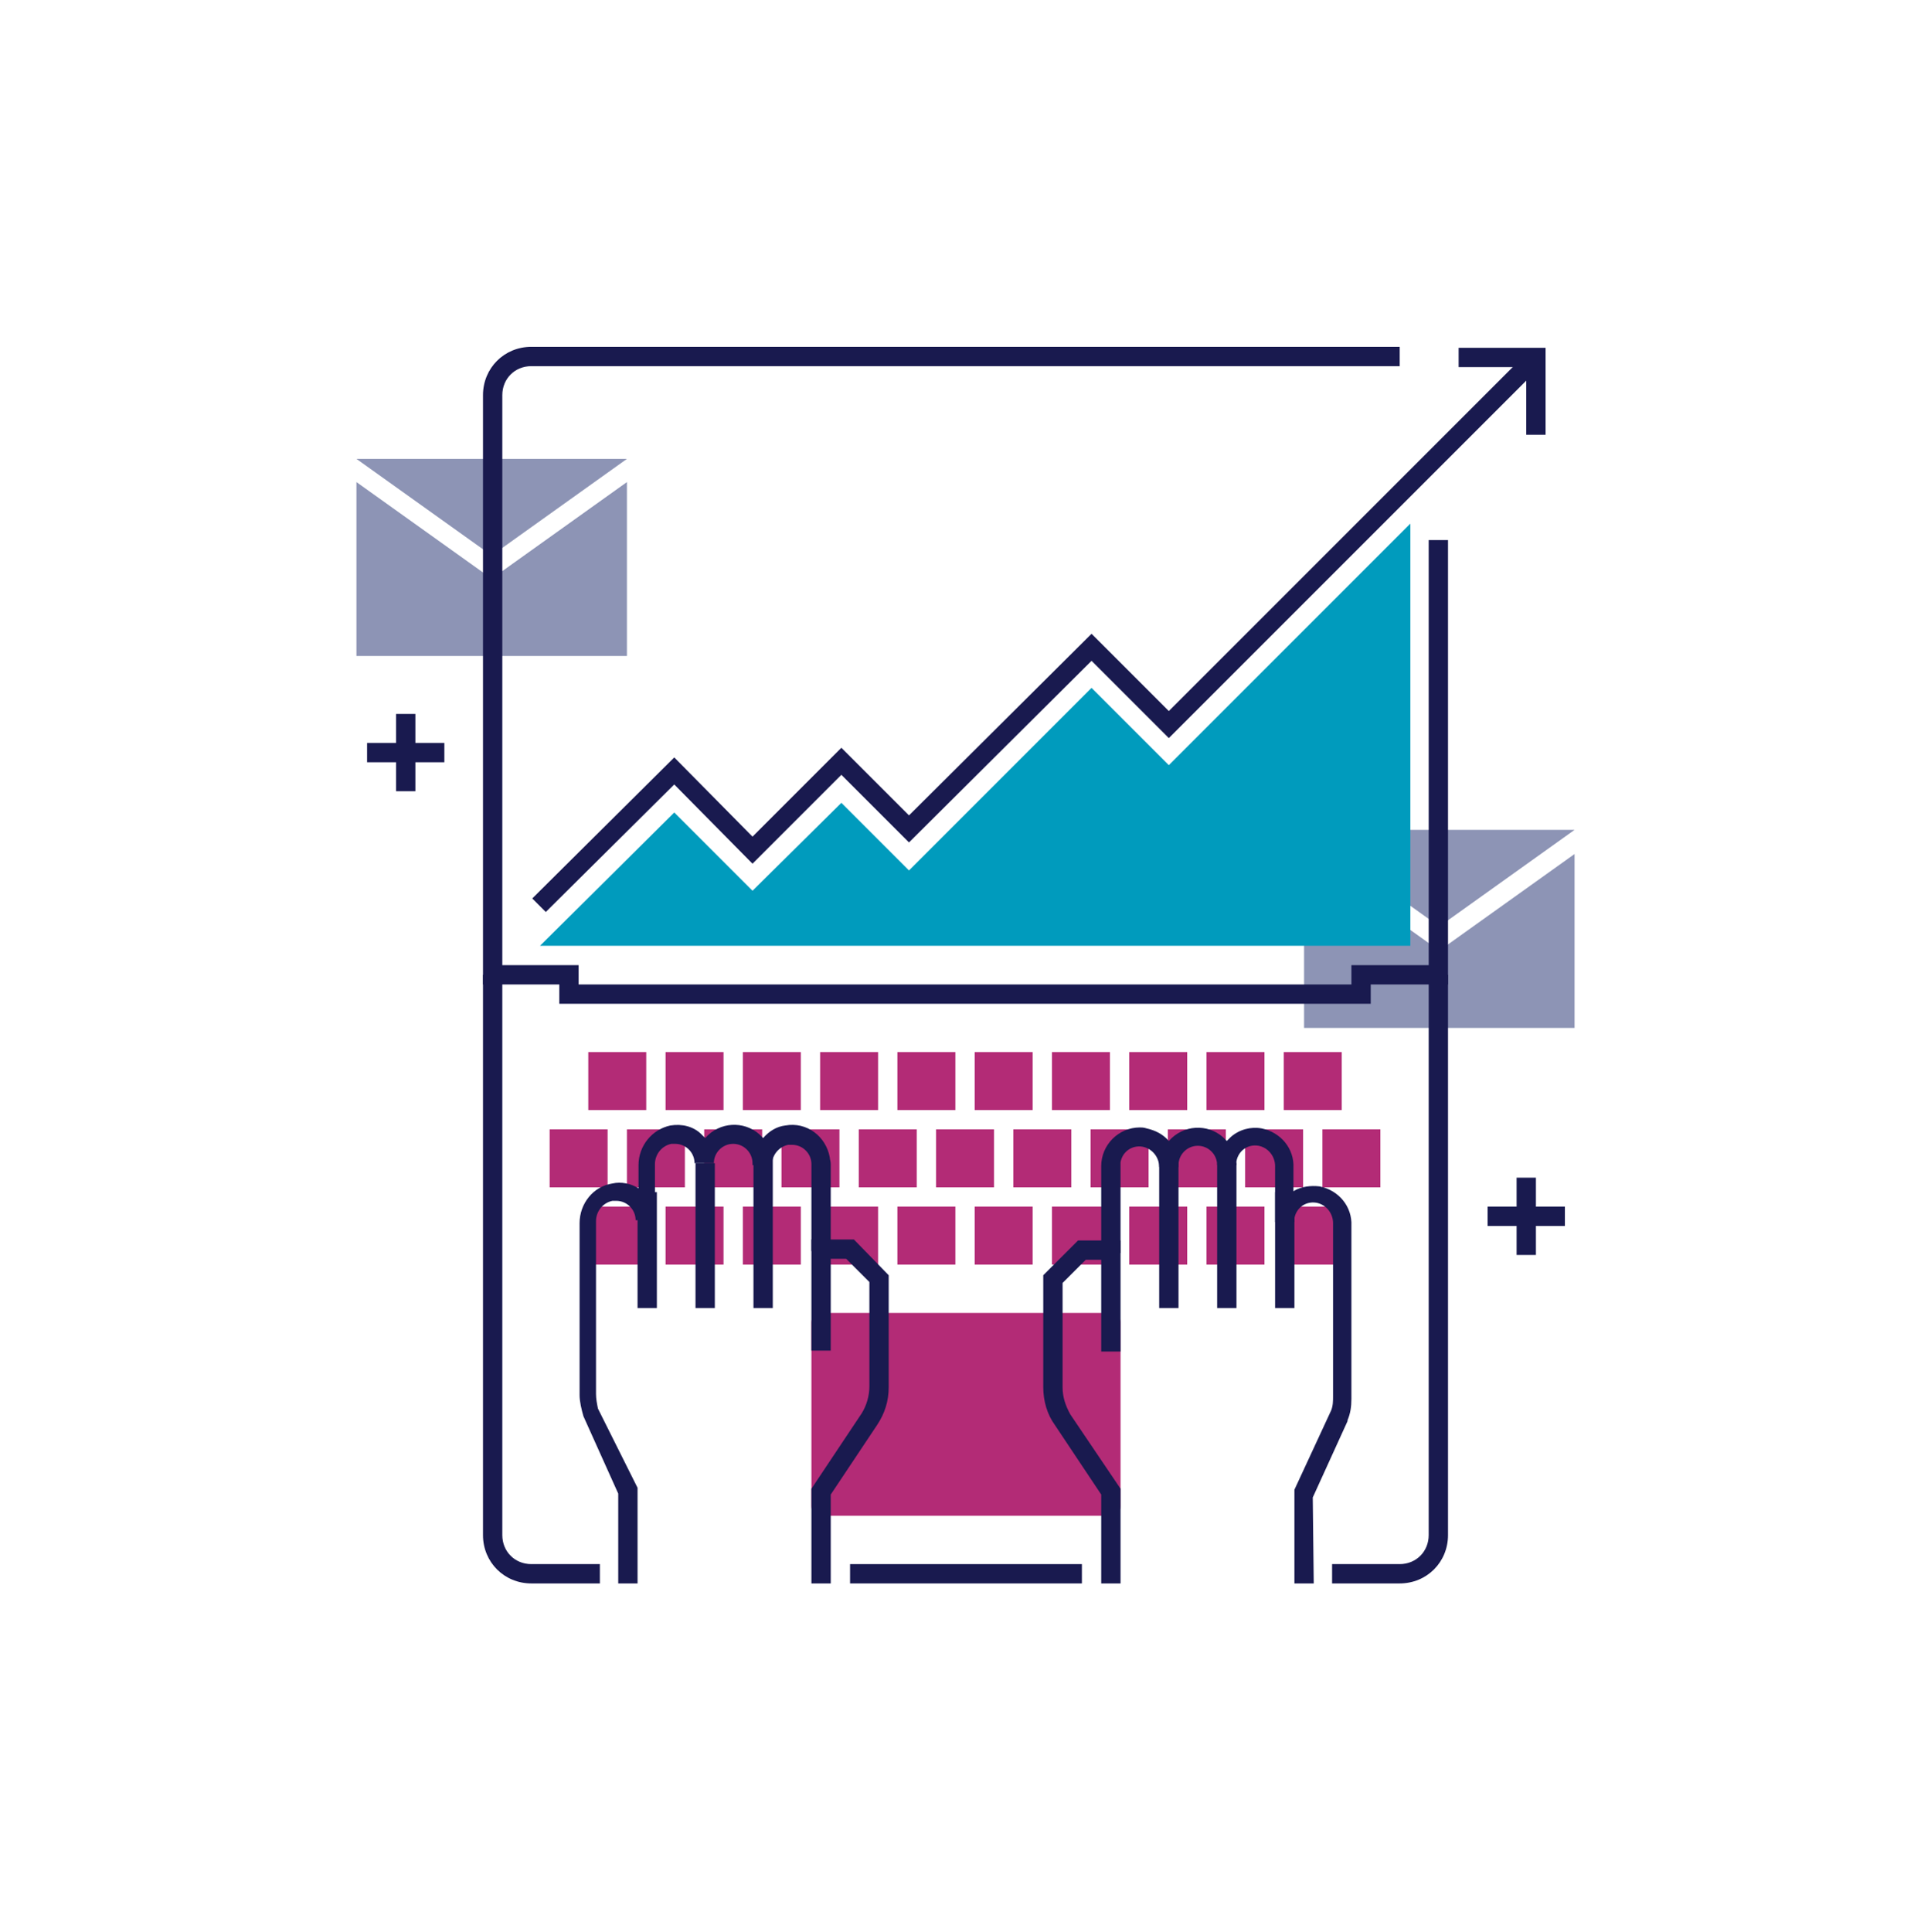 <?xml version="1.0" encoding="utf-8"?>
<!-- Generator: Adobe Illustrator 22.0.1, SVG Export Plug-In . SVG Version: 6.00 Build 0)  -->
<svg version="1.1" id="Layer_1" xmlns="http://www.w3.org/2000/svg" xmlns:xlink="http://www.w3.org/1999/xlink" x="0px" y="0px"
	 viewBox="0 0 199.9 200" style="enable-background:new 0 0 199.9 200;" xml:space="preserve">
<style type="text/css">
	.st0{fill:none;}
	.st1{fill:#8D94B5;}
	.st2{fill:#191A4F;}
	.st3{fill:#B32B76;}
	.st4{fill:#009BBD;}
</style>
<title>Anti-slavery-icons-Legislation-Report</title>
<rect class="st0" width="199.9" height="200"/>
<polygon class="st1" points="149,98.4 135,88.4 135,106.4 163,106.4 163,88.4 149,98.4 "/>
<polygon class="st1" points="135,85.9 149,95.9 163,85.9 135,85.9 "/>
<polygon class="st1" points="50.9,59.9 36.9,49.9 36.9,67.9 64.9,67.9 64.9,49.9 50.9,59.9 "/>
<polygon class="st1" points="36.9,47.5 50.9,57.5 64.9,47.5 36.9,47.5 "/>
<path class="st2" d="M141.9,103.9h-84v-2H50v-61c0-2.8,2.2-5,5-5h89.9v2H55c-1.7,0-3,1.3-3,3v59h7.9v2h80v-2h8v-44h2v46h-8V103.9z"
	/>
<path class="st3" d="M115,156.9H85c-0.6,0-1-0.4-1-1v-19c0-0.6,0.4-1,1-1h30c0.6,0,1,0.4,1,1v19C116,156.5,115.6,156.9,115,156.9z"
	/>
<polygon class="st3" points="132.9,130.9 138.9,130.9 138.9,124.9 132.9,124.9 132.9,130.9 "/>
<polygon class="st3" points="124.9,130.9 130.9,130.9 130.9,124.9 124.9,124.9 124.9,130.9 "/>
<polygon class="st3" points="116.9,130.9 122.9,130.9 122.9,124.9 116.9,124.9 116.9,130.9 "/>
<polygon class="st3" points="108.9,130.9 114.9,130.9 114.9,124.9 108.9,124.9 108.9,130.9 "/>
<polygon class="st3" points="100.9,130.9 106.9,130.9 106.9,124.9 100.9,124.9 100.9,130.9 "/>
<polygon class="st3" points="92.9,130.9 98.9,130.9 98.9,124.9 92.9,124.9 92.9,130.9 "/>
<polygon class="st3" points="84.9,130.9 90.9,130.9 90.9,124.9 84.9,124.9 84.9,130.9 "/>
<polygon class="st3" points="76.9,130.9 82.9,130.9 82.9,124.9 76.9,124.9 76.9,130.9 "/>
<polygon class="st3" points="68.9,130.9 74.9,130.9 74.9,124.9 68.9,124.9 68.9,130.9 "/>
<polygon class="st3" points="60.9,130.9 66.9,130.9 66.9,124.9 60.9,124.9 60.9,130.9 "/>
<polygon class="st3" points="128.9,122.9 134.9,122.9 134.9,116.9 128.9,116.9 128.9,122.9 "/>
<polygon class="st3" points="120.9,122.9 126.9,122.9 126.9,116.9 120.9,116.9 120.9,122.9 "/>
<polygon class="st3" points="112.9,122.9 118.9,122.9 118.9,116.9 112.9,116.9 112.9,122.9 "/>
<polygon class="st3" points="104.9,122.9 110.9,122.9 110.9,116.9 104.9,116.9 104.9,122.9 "/>
<polygon class="st3" points="96.9,122.9 102.9,122.9 102.9,116.9 96.9,116.9 96.9,122.9 "/>
<polygon class="st3" points="88.9,122.9 94.9,122.9 94.9,116.9 88.9,116.9 88.9,122.9 "/>
<polygon class="st3" points="80.9,122.9 86.9,122.9 86.9,116.9 80.9,116.9 80.9,122.9 "/>
<polygon class="st3" points="72.9,122.9 78.9,122.9 78.9,116.9 72.9,116.9 72.9,122.9 "/>
<polygon class="st3" points="64.9,122.9 70.9,122.9 70.9,116.9 64.9,116.9 64.9,122.9 "/>
<polygon class="st3" points="56.9,122.9 62.9,122.9 62.9,116.9 56.9,116.9 56.9,122.9 "/>
<polygon class="st3" points="136.9,122.9 142.9,122.9 142.9,116.9 136.9,116.9 136.9,122.9 "/>
<polygon class="st3" points="132.9,114.9 138.9,114.9 138.9,108.9 132.9,108.9 132.9,114.9 "/>
<polygon class="st3" points="124.9,114.9 130.9,114.9 130.9,108.9 124.9,108.9 124.9,114.9 "/>
<polygon class="st3" points="116.9,114.9 122.9,114.9 122.9,108.9 116.9,108.9 116.9,114.9 "/>
<polygon class="st3" points="108.9,114.9 114.9,114.9 114.9,108.9 108.9,108.9 108.9,114.9 "/>
<polygon class="st3" points="100.9,114.9 106.9,114.9 106.9,108.9 100.9,108.9 100.9,114.9 "/>
<polygon class="st3" points="92.9,114.9 98.9,114.9 98.9,108.9 92.9,108.9 92.9,114.9 "/>
<polygon class="st3" points="84.9,114.9 90.9,114.9 90.9,108.9 84.9,108.9 84.9,114.9 "/>
<polygon class="st3" points="76.9,114.9 82.9,114.9 82.9,108.9 76.9,108.9 76.9,114.9 "/>
<polygon class="st3" points="68.9,114.9 74.9,114.9 74.9,108.9 68.9,108.9 68.9,114.9 "/>
<polygon class="st3" points="60.9,114.9 66.9,114.9 66.9,108.9 60.9,108.9 60.9,114.9 "/>
<path class="st2" d="M62.1,163.9H55c-2.8,0-5-2.2-5-5v-58h2v58c0,1.7,1.3,3,3,3h7.1L62.1,163.9L62.1,163.9z"/>
<path class="st2" d="M66,163.9h-2v-9.3l-3.6-8c-0.2-0.7-0.4-1.5-0.4-2.2v-17.8c0-2,1.4-3.8,3.4-4.1c0.9-0.2,1.9,0,2.7,0.5v-2.4
	c0-2,1.4-3.7,3.3-4.1c1.2-0.2,2.4,0.1,3.2,0.9c0.1,0.1,0.3,0.3,0.4,0.4c1.5-1.7,4-1.8,5.6-0.4c0.1,0.1,0.2,0.2,0.4,0.4
	c0.6-0.7,1.4-1.2,2.3-1.3c2.2-0.4,4.2,1.1,4.6,3.3c0,0.2,0.1,0.4,0.1,0.7v9h-2v-9c0-1.1-0.9-2-2-2c-0.1,0-0.2,0-0.4,0
	c-1,0.2-1.7,1.1-1.7,2.1h-2v-0.2c0-1.1-0.9-2-2-2s-2,0.9-2,2h-2c0-1.1-0.9-2-2-2c-0.1,0-0.2,0-0.4,0c-1,0.2-1.7,1.1-1.7,2.1v5.8h-2
	c0-1.1-0.9-2-2-2c-0.1,0-0.2,0-0.4,0c-1,0.2-1.7,1.1-1.7,2.1v17.9c0,0.5,0.1,1,0.2,1.5L66,154v9.7L66,163.9z"/>
<polygon class="st2" points="68,135.4 66,135.4 66,123.4 68,123.4 68,135.4 "/>
<polygon class="st2" points="74,135.4 72,135.4 72,120.4 74,120.4 74,135.4 "/>
<polygon class="st2" points="80,135.4 78,135.4 78,119.4 80,119.4 80,135.4 "/>
<path class="st2" d="M86,163.9h-2v-9.8l5.2-7.8c0.5-0.8,0.8-1.8,0.8-2.8v-10.8l-2.4-2.4H86v9.5h-2v-11.5h4.4L92,132v11.6
	c0,1.4-0.4,2.7-1.2,3.9l-4.8,7.2L86,163.9L86,163.9z"/>
<polygon class="st2" points="112,163.9 88,163.9 88,161.9 112,161.9 112,163.9 "/>
<path class="st2" d="M116,163.9h-2v-9.2l-4.8-7.2c-0.8-1.1-1.2-2.5-1.2-3.9V132l3.6-3.6h4.4v11.5h-2v-9.5h-1.6l-2.4,2.4v10.8
	c0,1,0.3,1.9,0.8,2.8l5.2,7.7L116,163.9L116,163.9z"/>
<path class="st2" d="M144.9,163.9h-7v-2h7c1.7,0,3-1.3,3-3v-58h2v58C149.9,161.7,147.7,163.9,144.9,163.9z"/>
<path class="st2" d="M136,163.9h-2v-9.7l3.8-8.2c0.2-0.5,0.2-1,0.2-1.5v-17.9c0-1-0.7-1.9-1.7-2.1c-1.1-0.2-2.1,0.5-2.3,1.6
	c0,0.1,0,0.2,0,0.4h-2v-5.8c0-1-0.7-1.9-1.7-2.1c-1.1-0.2-2.1,0.5-2.3,1.6c0,0.1,0,0.2,0,0.4h-2c0-1.1-0.9-2-2-2s-2,0.9-2,2v0.2h-2
	c0-1-0.7-1.9-1.7-2.1c-1.1-0.2-2.1,0.5-2.3,1.6c0,0.1,0,0.2,0,0.4v9h-2v-9c0-2.2,1.8-4,4-4c0.2,0,0.4,0,0.7,0.1
	c0.9,0.2,1.7,0.6,2.3,1.3c1.5-1.7,4-1.8,5.6-0.4c0.1,0.1,0.2,0.2,0.4,0.4c0.1-0.1,0.3-0.3,0.4-0.4c0.9-0.8,2.1-1.1,3.2-0.9
	c2,0.4,3.4,2.1,3.3,4.1v2.4c0.8-0.5,1.8-0.6,2.7-0.5c2,0.4,3.4,2.1,3.3,4.1v17.9c0,0.8-0.1,1.5-0.4,2.2v0.1l-3.6,7.9L136,163.9
	L136,163.9z"/>
<polygon class="st2" points="134,135.4 132,135.4 132,123.4 134,123.4 134,135.4 "/>
<polygon class="st2" points="128,135.4 126,135.4 126,120.4 128,120.4 128,135.4 "/>
<polygon class="st2" points="122,135.4 120,135.4 120,119.4 122,119.4 122,135.4 "/>
<polygon class="st2" points="56.5,94.4 55.1,93 69.8,78.4 77.9,86.6 87.1,77.4 94.1,84.4 113,65.6 121,73.6 158.3,36.3 159.7,37.7 
	121,76.4 113,68.4 94.1,87.2 87.1,80.2 77.9,89.4 69.8,81.2 56.5,94.4 "/>
<polygon class="st2" points="160,45 158,45 158,38 151,38 151,36 160,36 160,45 "/>
<polygon class="st4" points="121,79.2 113,71.2 94.1,90.1 87.1,83.1 77.9,92.2 69.8,84.1 55.9,97.9 146,97.9 146,54.2 121,79.2 "/>
<polygon class="st2" points="43,81.9 41,81.9 41,73.9 43,73.9 43,81.9 "/>
<polygon class="st2" points="46,78.9 38,78.9 38,76.9 46,76.9 46,78.9 "/>
<polygon class="st2" points="159,129.9 157,129.9 157,121.9 159,121.9 159,129.9 "/>
<polygon class="st2" points="162,126.9 154,126.9 154,124.9 162,124.9 162,126.9 "/>
</svg>
